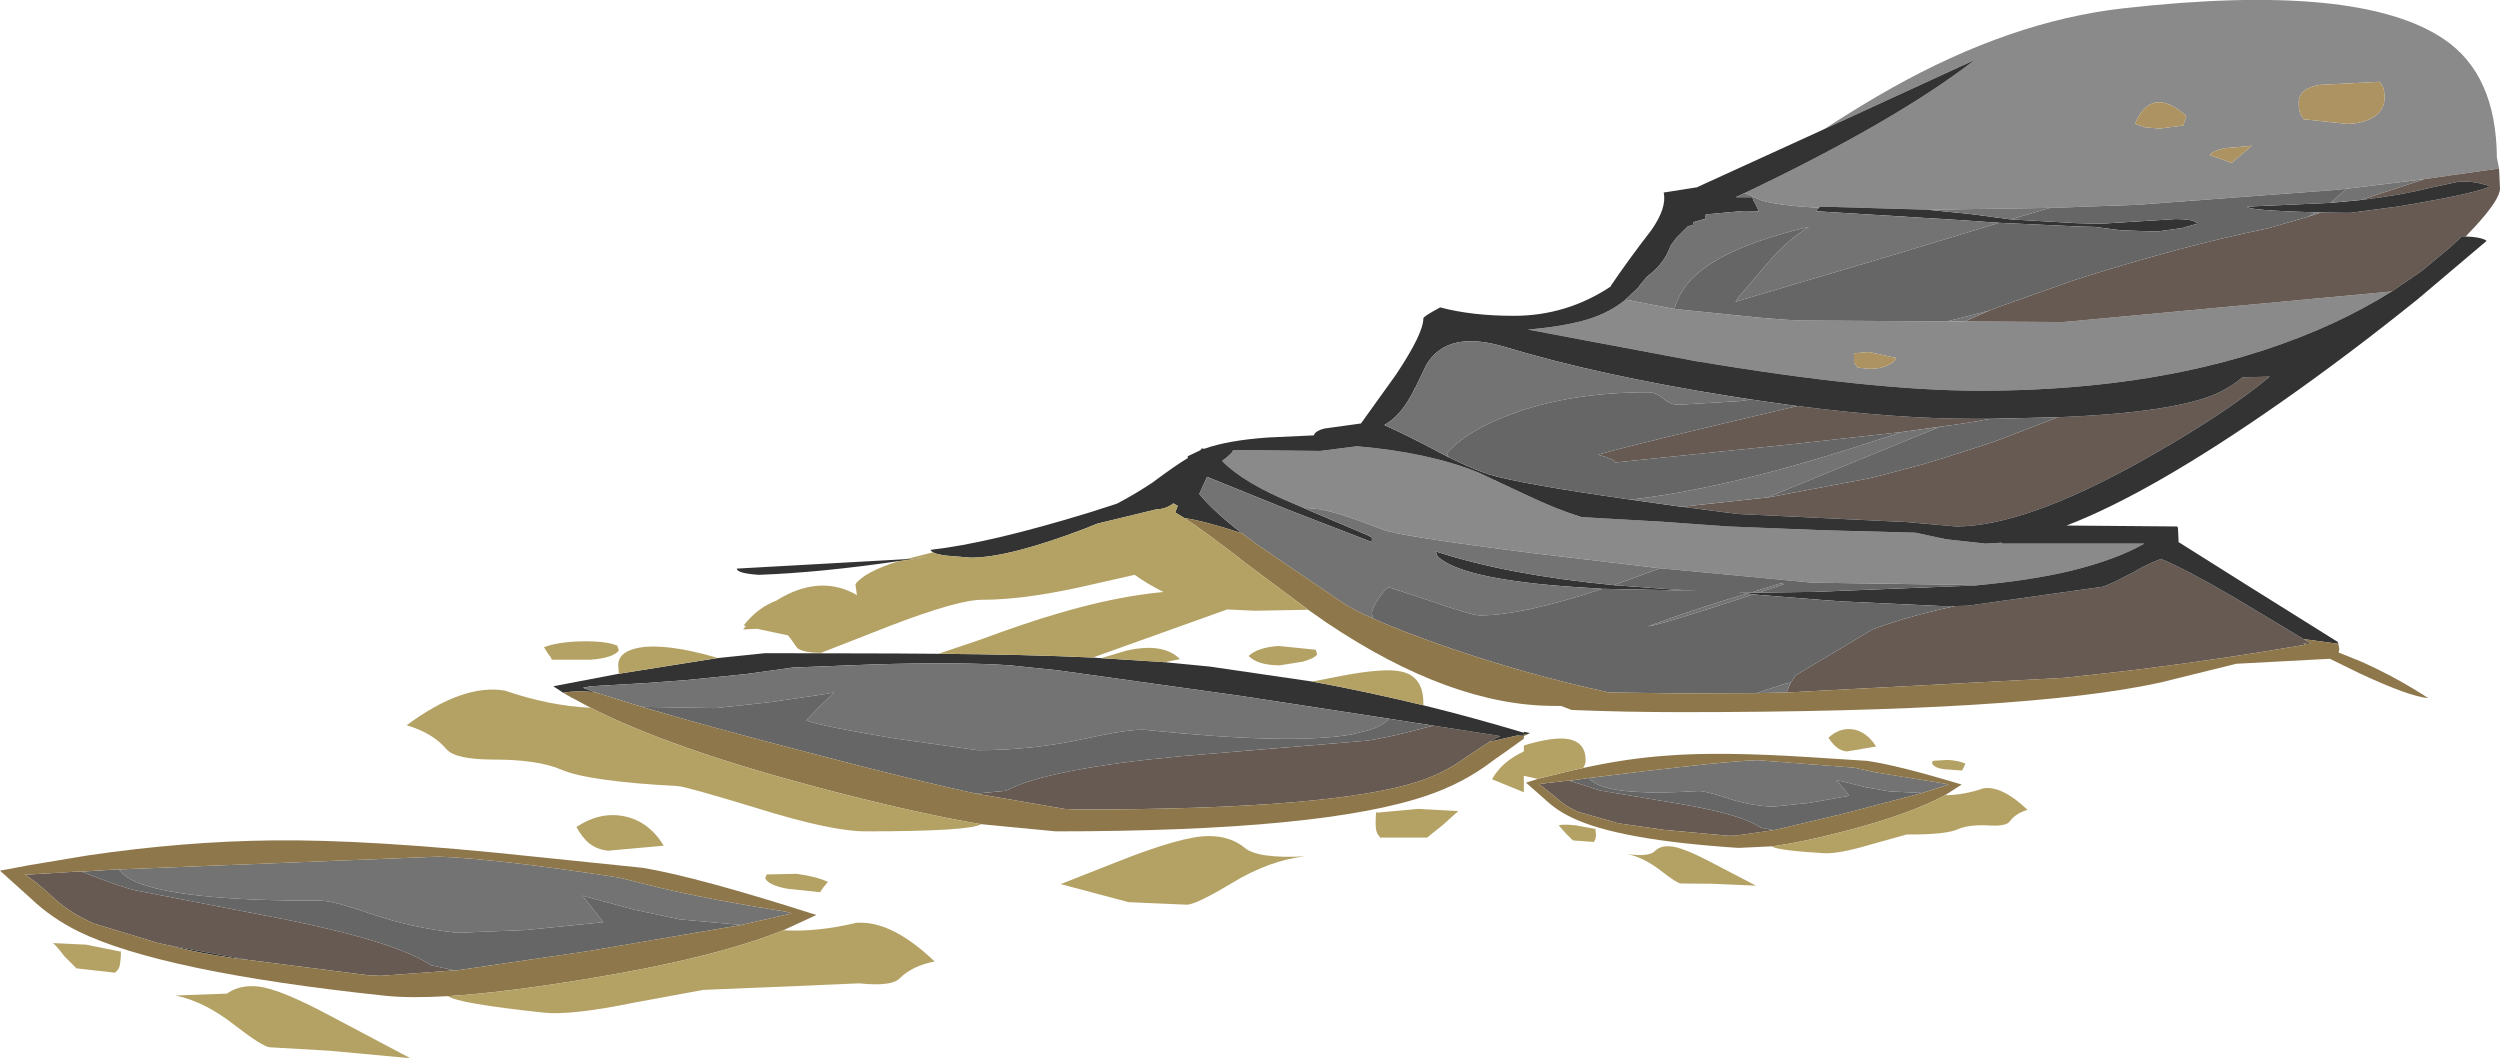 <?xml version="1.0" encoding="UTF-8" standalone="no"?>
<svg xmlns:ffdec="https://www.free-decompiler.com/flash" xmlns:xlink="http://www.w3.org/1999/xlink" ffdec:objectType="frame" height="169.55px" width="400.55px" xmlns="http://www.w3.org/2000/svg">
  <g transform="matrix(1.0, 0.0, 0.0, 1.0, 210.55, 9.6)">
    <use ffdec:characterId="539" height="169.55" transform="matrix(1.0, 0.0, 0.0, 1.0, -210.55, -9.6)" width="400.55" xlink:href="#shape0"/>
  </g>
  <defs>
    <g id="shape0" transform="matrix(1.0, 0.0, 0.0, 1.0, 210.55, 9.6)">
      <path d="M81.7 11.1 Q87.8 7.15 92.55 4.5 111.6 -6.2 129.5 -8.25 167.45 -12.55 181.05 -3.3 189.4 2.35 189.5 15.65 L189.85 17.4 182.05 18.5 177.9 19.1 165.35 20.65 163.35 20.85 131.35 23.25 130.85 23.25 118.4 23.7 98.3 24.0 81.25 23.5 81.0 23.5 80.9 23.7 Q74.15 23.3 71.65 22.5 L69.3 21.45 68.95 21.35 Q93.25 9.75 105.85 0.0 L81.7 11.1 M104.2 41.9 L120.0 42.0 172.65 37.1 Q168.35 39.8 163.3 42.15 152.45 47.15 139.55 49.85 124.45 53.0 106.6 53.0 89.45 53.0 61.1 48.25 L34.25 43.2 Q40.25 42.7 44.05 41.5 47.4 40.45 49.9 38.4 L57.7 39.9 71.9 41.35 75.95 41.65 78.0 41.75 101.4 41.9 104.2 41.9 M171.5 6.1 Q171.5 4.65 171.15 4.15 L170.75 3.5 161.1 4.0 Q157.75 4.55 157.75 6.85 157.75 8.3 158.15 8.85 L158.5 9.5 165.5 10.25 Q167.4 10.25 169.0 9.55 171.5 8.45 171.5 6.1 M150.25 13.75 L145.85 14.15 Q143.9 14.6 143.5 15.25 L147.0 16.5 150.25 13.75 M135.5 11.0 L139.25 10.5 139.75 9.0 Q134.2 4.0 131.5 10.25 L133.15 10.8 135.5 11.0 M91.95 48.9 Q93.05 48.4 93.25 47.75 L88.85 46.8 86.5 47.0 86.5 48.5 87.1 49.3 89.0 49.5 Q90.75 49.5 91.95 48.9 M105.95 84.2 L106.65 84.15 79.75 83.75 55.45 81.45 35.25 79.05 Q13.55 76.3 11.0 75.25 4.65 72.75 1.05 72.0 L-1.75 71.75 -3.4 71.05 Q-11.35 67.75 -14.75 64.25 -13.0 62.95 -13.0 62.5 L1.0 62.65 6.85 61.9 Q18.5 62.9 26.4 66.15 L34.1 69.75 Q38.8 72.0 42.85 73.25 L55.9 74.0 66.35 74.75 81.4 75.35 96.35 75.75 101.25 76.8 107.6 77.5 110.2 77.35 110.25 77.5 133.0 77.5 Q128.55 80.05 121.25 81.85 115.05 83.35 105.95 84.2" fill="#8a8a8a" fill-rule="evenodd" stroke="none"/>
      <path d="M189.85 17.4 L190.0 20.6 Q190.0 22.35 186.0 26.7 L185.05 27.7 184.5 28.3 183.85 28.25 183.25 28.9 183.05 29.05 182.9 29.2 181.75 30.25 177.4 33.85 172.65 37.1 120.0 42.0 104.2 41.9 108.2 40.15 108.25 40.15 109.6 39.6 120.6 35.7 121.1 35.5 Q138.55 29.9 152.75 27.0 L159.15 25.15 161.3 24.45 162.2 24.45 165.65 24.5 165.75 24.5 165.9 24.5 166.0 24.5 173.2 23.55 176.55 23.0 Q186.25 21.3 188.5 20.25 186.45 19.6 184.9 19.5 L183.4 19.5 178.55 20.55 Q174.0 21.7 167.65 22.45 L177.9 19.1 182.05 18.5 189.85 17.4 M77.45 55.45 Q93.25 57.5 105.6 57.5 L108.4 57.5 106.9 57.75 106.2 57.9 102.65 58.45 101.45 58.6 94.25 59.6 77.25 61.5 48.25 64.5 Q48.25 64.0 45.5 63.25 50.95 61.65 77.45 55.45 M119.15 57.25 Q138.15 56.5 144.95 53.3 147.05 52.3 148.75 50.85 L153.1 50.75 Q145.65 56.95 132.4 64.35 113.75 74.75 102.85 74.75 L95.0 74.05 67.85 72.75 59.8 71.7 59.05 71.6 58.85 71.6 72.6 70.1 73.0 70.05 88.35 67.15 88.85 67.05 91.3 66.45 97.65 64.75 101.3 63.65 108.7 61.25 110.45 60.6 119.15 57.25 M76.35 99.75 L76.4 99.75 77.15 98.6 89.45 91.25 91.55 90.5 Q96.95 88.7 102.7 87.5 L102.75 87.5 104.7 87.45 126.4 84.4 126.6 84.3 126.95 84.2 127.25 84.05 Q128.2 83.7 131.15 82.15 L132.65 81.3 Q134.2 80.5 135.7 79.95 139.75 81.65 147.05 85.9 L158.55 92.8 159.75 93.5 159.3 93.6 158.5 93.5 158.75 93.7 Q145.9 95.95 131.0 97.8 L120.25 99.0 75.7 101.35 76.35 99.75 M40.9 115.5 L41.45 115.65 45.8 117.05 58.9 119.25 Q68.5 120.9 71.55 123.0 L73.55 123.4 73.4 123.45 67.35 124.3 66.95 124.3 66.3 124.3 56.0 123.35 49.0 122.35 48.9 122.3 48.5 122.25 48.05 122.1 42.55 120.55 42.45 120.55 41.95 120.3 Q40.05 119.45 38.55 118.0 L36.05 116.05 36.55 115.95 40.45 115.5 40.9 115.5 M19.1 106.65 L20.0 106.8 28.7 108.15 29.85 108.35 Q29.1 108.65 28.1 109.25 L24.35 111.7 Q21.0 114.2 16.75 115.6 2.85 120.1 -37.65 120.1 L-39.1 120.05 -40.0 120.0 -53.6 117.65 -54.25 117.55 -54.2 117.55 -49.4 117.1 Q-42.65 113.55 -21.25 111.55 L8.1 109.1 Q11.25 108.75 17.75 107.0 L19.1 106.65 M-197.5 130.05 Q-197.0 130.2 -196.45 130.45 -191.15 132.55 -188.6 133.1 L-164.4 137.8 Q-146.85 141.4 -141.5 145.05 L-137.65 145.9 -138.1 145.9 -149.65 146.75 -150.4 146.7 -151.6 146.65 -170.75 144.2 -183.55 141.85 -183.8 141.8 -184.5 141.65 -185.35 141.45 -195.4 138.4 -195.55 138.35 -196.4 137.95 Q-199.8 136.35 -202.35 133.9 -205.15 131.3 -206.6 130.55 L-205.65 130.5 -198.3 130.05 -197.5 130.05" fill="#665a53" fill-rule="evenodd" stroke="none"/>
      <path d="M183.85 28.25 L185.55 28.35 Q187.4 28.55 187.85 29.0 L176.8 38.35 Q165.75 47.25 154.9 54.85 134.1 69.4 120.55 74.6 L138.25 74.75 138.4 74.95 138.5 77.0 138.5 77.25 149.7 84.3 164.0 93.25 164.1 93.55 158.55 92.8 147.05 85.9 Q139.75 81.65 135.7 79.95 134.2 80.5 132.65 81.3 L131.15 82.15 Q128.2 83.7 127.25 84.05 L126.95 84.2 126.6 84.3 126.4 84.4 104.7 87.45 102.75 87.5 102.7 87.5 100.5 87.5 85.5 86.8 85.0 86.8 84.0 86.7 83.6 86.7 83.25 86.65 82.95 86.65 82.55 86.6 82.25 86.6 71.05 85.7 70.45 85.6 69.45 85.5 69.4 85.5 68.0 85.3 67.85 85.3 69.95 85.35 70.0 85.35 71.25 85.35 78.5 85.25 79.65 85.25 105.95 84.2 Q115.05 83.35 121.25 81.85 128.55 80.05 133.0 77.5 L110.25 77.5 110.2 77.35 107.6 77.5 101.25 76.8 96.35 75.75 81.4 75.35 66.35 74.75 55.9 74.0 42.85 73.25 Q38.8 72.0 34.1 69.75 L26.4 66.15 Q18.5 62.9 6.85 61.9 L1.0 62.65 -13.0 62.5 Q-13.0 62.95 -14.75 64.25 -11.35 67.75 -3.4 71.05 L-1.75 71.75 -1.2 72.0 8.8 76.25 8.85 76.3 9.25 76.5 9.25 77.25 -3.7 72.25 -17.15 66.8 -18.4 69.55 Q-16.05 72.4 -11.55 75.85 -17.6 73.85 -20.8 73.4 L-22.25 72.5 -21.85 71.45 -22.55 71.05 Q-23.8 72.0 -25.25 72.0 L-34.75 74.3 -36.6 75.05 Q-48.9 79.75 -55.0 79.75 L-59.2 79.4 -59.5 79.35 -60.6 79.1 -61.05 78.9 -61.1 78.9 -61.5 78.5 Q-52.05 77.45 -35.8 72.45 L-31.6 71.1 Q-28.65 69.55 -25.95 67.75 -22.05 64.85 -20.25 63.8 L-20.25 63.5 -18.25 62.55 -18.0 62.25 -17.6 62.3 Q-13.8 60.95 -7.45 60.5 L0.0 60.15 0.0 60.0 Q0.4 59.35 1.7 59.05 L7.5 58.25 13.1 50.45 Q17.5 43.85 17.5 41.4 17.5 41.1 20.2 39.65 25.25 41.0 32.0 41.0 40.5 41.0 47.6 36.25 L47.5 36.25 Q50.15 32.3 54.05 27.25 56.55 23.65 56.0 21.25 L61.4 20.4 61.45 20.35 81.7 11.1 105.85 0.0 Q93.25 9.75 68.95 21.35 L67.65 21.95 67.6 22.0 70.25 22.0 Q70.25 22.4 70.75 23.15 L71.25 24.25 68.85 24.2 68.25 24.25 62.75 24.75 Q62.7 25.95 62.5 25.5 L60.75 26.0 Q60.65 26.9 60.5 26.5 L60.45 26.5 59.85 26.7 58.0 28.55 57.1 29.8 56.8 30.55 Q55.75 32.95 53.35 34.7 L52.15 36.15 52.05 36.3 51.95 36.45 49.9 38.4 Q47.4 40.45 44.05 41.5 40.25 42.7 34.25 43.2 L61.1 48.25 Q89.45 53.0 106.6 53.0 124.45 53.0 139.55 49.85 152.45 47.15 163.3 42.15 168.35 39.8 172.65 37.1 L177.4 33.85 181.75 30.25 182.9 29.2 183.05 29.05 183.25 28.9 183.85 28.25 M-35.45 95.75 L-34.1 95.85 -23.9 96.5 -16.7 97.2 -0.3 99.6 Q8.4 101.2 17.5 103.4 25.4 105.35 33.6 107.8 L33.6 107.65 34.6 107.85 34.25 108.0 33.6 108.0 33.6 108.3 32.5 108.25 28.1 109.25 Q29.1 108.65 29.85 108.35 L28.7 108.15 20.0 106.8 19.1 106.65 16.1 106.2 12.0 105.55 -11.75 101.9 -41.05 97.8 -48.75 97.0 Q-56.55 96.45 -70.45 96.85 L-83.5 97.35 -91.05 98.4 -100.5 99.35 -107.15 99.85 -115.9 100.35 -117.15 100.6 -115.25 101.3 Q-118.3 101.0 -120.3 101.4 L-121.9 100.35 -111.4 98.35 -95.7 95.85 -87.95 95.05 -66.9 95.1 -60.2 95.15 Q-46.5 95.25 -35.45 95.75 M-66.55 80.3 Q-79.2 82.15 -89.0 82.5 -92.5 82.25 -92.5 81.5 L-64.7 79.95 -61.9 79.6 -65.35 80.15 -66.5 80.3 -66.55 80.3 M80.9 23.7 L81.0 23.5 81.25 23.5 98.3 24.0 105.2 24.7 111.6 25.55 122.1 26.15 126.0 26.25 138.0 25.5 Q141.15 25.5 141.5 26.25 L139.0 26.95 135.0 27.5 129.25 27.3 125.0 26.75 122.75 26.7 109.75 26.1 104.05 25.7 80.5 24.25 Q80.5 23.95 80.75 23.8 L80.9 23.7 M167.65 22.45 Q174.0 21.7 178.55 20.55 L183.4 19.5 184.9 19.5 Q186.45 19.6 188.5 20.25 186.25 21.3 176.55 23.0 L173.2 23.55 166.0 24.5 165.9 24.5 165.75 24.5 165.65 24.5 162.2 24.45 159.8 24.4 156.8 24.3 Q149.5 24.0 149.5 23.5 L162.9 22.9 167.65 22.45 M108.4 57.5 L105.6 57.5 Q93.25 57.5 77.45 55.45 L76.9 55.4 76.3 55.3 75.55 55.2 70.65 54.5 66.45 53.85 Q45.5 50.5 30.6 46.0 21.4 43.2 18.0 48.8 L16.25 52.45 16.2 52.45 15.85 53.2 15.5 53.85 15.4 54.0 Q13.7 57.1 11.25 58.5 15.15 60.25 20.95 63.35 L21.55 63.65 Q25.15 65.45 28.0 66.4 33.1 67.95 50.7 70.45 L58.85 71.6 59.05 71.6 59.8 71.7 67.85 72.75 95.0 74.05 102.85 74.75 Q113.75 74.75 132.4 64.35 145.65 56.95 153.1 50.75 L148.75 50.85 Q147.05 52.3 144.95 53.3 138.15 56.5 119.15 57.25 L108.4 57.5 M48.0 84.15 L57.55 84.85 61.35 85.05 46.65 84.75 46.25 84.75 44.9 84.65 Q23.75 83.5 19.75 79.5 L19.5 78.75 Q30.9 82.5 48.0 84.15 M-183.55 141.85 L-170.75 144.2 Q-177.15 143.5 -183.55 141.85" fill="#333333" fill-rule="evenodd" stroke="none"/>
      <path d="M171.5 6.1 Q171.5 8.45 169.0 9.55 167.4 10.25 165.5 10.25 L158.5 9.5 158.15 8.85 Q157.75 8.3 157.75 6.85 157.75 4.55 161.1 4.0 L170.75 3.5 171.15 4.15 Q171.5 4.65 171.5 6.1 M150.25 13.75 L147.0 16.5 143.5 15.25 Q143.9 14.6 145.85 14.15 L150.25 13.75 M135.5 11.0 L133.15 10.8 131.5 10.25 Q134.2 4.0 139.75 9.0 L139.25 10.5 135.5 11.0 M91.95 48.9 Q90.75 49.5 89.0 49.5 L87.1 49.3 86.5 48.5 86.5 47.0 88.85 46.8 93.25 47.75 Q93.05 48.4 91.95 48.9" fill="#ad9361" fill-rule="evenodd" stroke="none"/>
      <path d="M68.95 21.35 L69.3 21.45 71.65 22.5 Q74.15 23.3 80.9 23.7 L80.75 23.8 Q80.5 23.95 80.5 24.25 L104.05 25.7 109.75 26.1 93.45 31.05 67.5 38.75 68.0 38.0 72.8 32.4 Q75.65 29.0 79.25 26.75 65.95 29.9 60.95 34.65 58.65 36.8 57.7 39.9 L49.9 38.4 51.95 36.45 52.05 36.3 52.15 36.15 53.35 34.7 Q55.75 32.95 56.8 30.55 L57.1 29.8 58.0 28.55 59.85 26.7 60.45 26.5 60.5 26.5 Q60.65 26.9 60.75 26.0 L62.5 25.5 Q62.7 25.95 62.75 24.75 L68.25 24.25 68.85 24.2 71.25 24.25 70.75 23.15 Q70.25 22.4 70.25 22.0 L67.6 22.0 67.65 21.95 68.95 21.35 M98.3 24.0 L118.4 23.7 117.75 23.75 111.6 25.55 105.2 24.7 98.3 24.0 M165.35 20.65 L177.9 19.1 167.65 22.45 162.9 22.9 165.35 20.65 M162.2 24.45 L161.3 24.45 159.15 25.15 160.45 24.45 159.8 24.4 162.2 24.45 M108.2 40.15 L104.2 41.9 101.4 41.9 108.2 40.15 M58.85 71.6 L50.7 70.45 Q65.3 68.8 85.9 62.3 L94.25 59.6 101.45 58.6 100.2 58.8 72.6 70.1 58.85 71.6 M21.55 63.65 L20.95 63.35 Q15.15 60.25 11.25 58.5 13.7 57.1 15.4 54.0 L15.5 53.85 15.85 53.2 16.2 52.45 16.25 52.45 18.0 48.8 Q21.4 43.2 30.6 46.0 45.5 50.5 66.45 53.85 L70.65 54.5 69.95 54.4 68.45 54.65 58.35 55.25 Q57.1 55.25 55.95 54.25 54.75 53.25 53.5 53.25 41.05 53.25 31.6 56.75 24.45 59.4 21.25 63.0 L21.55 63.65 M70.45 85.6 Q55.45 90.55 53.5 90.75 59.0 88.7 66.05 86.5 L69.4 85.5 69.45 85.5 70.45 85.6 M70.0 85.35 L74.25 84.0 Q75.0 83.75 75.25 84.0 L71.25 85.35 70.0 85.35 M55.45 81.45 L48.0 84.15 Q30.9 82.5 19.5 78.75 L19.75 79.5 Q23.75 83.5 44.9 84.65 L46.25 84.75 46.0 84.8 Q33.25 89.0 26.6 89.0 25.25 89.0 18.85 86.75 L12.0 84.5 Q11.6 84.5 10.5 86.05 9.25 87.75 9.25 88.75 L9.45 89.5 Q5.9 87.95 4.25 86.75 L-9.35 77.5 -11.55 75.85 Q-16.05 72.4 -18.4 69.55 L-17.15 66.8 -3.7 72.25 9.25 77.25 9.25 76.5 8.85 76.3 8.8 76.25 -1.2 72.0 -1.75 71.75 1.05 72.0 Q4.65 72.75 11.0 75.25 13.55 76.3 35.25 79.05 L55.45 81.45 M70.9 101.45 L75.25 100.0 76.35 99.75 75.7 101.35 70.9 101.45 M97.45 117.45 L92.2 117.2 88.25 116.5 83.65 115.35 84.75 116.65 85.75 117.9 79.25 119.05 73.45 119.65 Q69.55 119.45 65.8 118.15 62.45 117.05 61.4 117.15 49.3 117.9 45.45 116.1 L44.3 115.4 44.0 115.05 Q65.95 112.3 71.05 112.2 L86.55 113.4 89.95 114.15 101.05 115.95 101.65 116.1 97.45 117.45 M12.0 105.55 Q11.05 106.65 8.9 107.35 L5.85 108.1 Q-3.9 109.75 -26.9 107.35 -29.25 107.1 -36.7 108.75 -45.15 110.6 -53.9 110.6 L-66.95 108.75 Q-78.65 106.8 -81.4 105.85 L-79.35 103.7 -76.9 101.35 -78.65 101.65 -87.15 102.9 -95.9 103.85 -107.75 103.65 -115.25 101.3 -117.15 100.6 -115.9 100.35 -107.15 99.85 -100.5 99.35 -91.05 98.4 -83.5 97.35 -70.45 96.85 Q-56.55 96.45 -48.75 97.0 L-41.05 97.8 -11.75 101.9 12.0 105.55 M-91.8 138.6 L-101.65 137.7 -108.9 136.15 -117.25 133.9 -115.45 136.15 -113.9 138.15 -126.2 139.4 -137.25 139.85 Q-144.5 139.1 -151.3 136.75 -157.35 134.65 -159.35 134.7 -182.2 134.75 -189.1 131.55 -190.35 130.95 -191.0 130.25 L-191.5 129.7 -140.25 127.65 Q-130.9 128.0 -111.4 131.0 L-105.2 132.55 Q-96.85 134.55 -84.75 136.45 L-83.7 136.75 -91.8 138.6" fill="#737373" fill-rule="evenodd" stroke="none"/>
      <path d="M118.4 23.7 L130.85 23.25 131.35 23.25 163.35 20.85 165.35 20.65 162.9 22.9 149.5 23.5 Q149.5 24.0 156.8 24.3 L159.8 24.4 160.45 24.45 159.15 25.15 152.75 27.0 Q138.55 29.9 121.1 35.5 L120.6 35.7 109.6 39.6 108.25 40.15 108.2 40.15 101.4 41.9 78.0 41.75 75.95 41.65 71.9 41.35 57.7 39.9 Q58.65 36.8 60.95 34.65 65.95 29.9 79.25 26.75 75.65 29.0 72.8 32.4 L68.0 38.0 67.5 38.75 93.45 31.05 109.75 26.1 122.75 26.7 125.0 26.75 129.25 27.3 135.0 27.5 139.0 26.95 141.5 26.25 Q141.15 25.5 138.0 25.5 L126.0 26.25 122.1 26.15 111.6 25.55 117.75 23.75 118.4 23.7 M108.4 57.5 L119.15 57.25 110.45 60.6 108.7 61.25 101.3 63.65 97.65 64.75 91.3 66.45 88.85 67.05 88.35 67.15 73.0 70.05 72.6 70.1 100.2 58.8 101.45 58.6 102.65 58.45 106.2 57.9 106.9 57.75 108.4 57.5 M50.7 70.45 Q33.1 67.95 28.0 66.4 25.15 65.45 21.55 63.65 L21.25 63.0 Q24.45 59.4 31.6 56.75 41.05 53.25 53.5 53.25 54.75 53.25 55.95 54.25 57.1 55.25 58.35 55.25 L68.45 54.65 69.95 54.4 70.65 54.5 75.55 55.2 76.3 55.3 76.9 55.4 77.45 55.45 Q50.95 61.65 45.5 63.25 48.25 64.0 48.25 64.5 L77.25 61.5 94.25 59.6 85.9 62.3 Q65.3 68.8 50.7 70.45 M70.45 85.6 L71.05 85.7 82.25 86.6 82.55 86.6 82.95 86.65 83.25 86.65 83.6 86.7 84.0 86.7 85.0 86.8 85.5 86.8 100.5 87.5 102.7 87.5 Q96.95 88.7 91.55 90.5 L89.45 91.25 77.15 98.6 76.4 99.75 76.35 99.75 75.25 100.0 70.9 101.45 59.0 101.5 47.25 101.35 Q33.65 98.4 20.5 93.8 13.65 91.4 9.45 89.5 L9.25 88.75 Q9.25 87.75 10.5 86.05 11.6 84.5 12.0 84.5 L18.85 86.75 Q25.25 89.0 26.6 89.0 33.25 89.0 46.0 84.8 L46.25 84.75 46.65 84.75 61.35 85.05 57.55 84.85 48.0 84.15 55.45 81.45 79.75 83.75 106.65 84.15 105.95 84.2 79.65 85.25 78.5 85.25 71.25 85.35 75.25 84.0 Q75.0 83.75 74.25 84.0 L70.0 85.35 69.95 85.35 67.85 85.3 68.0 85.3 69.4 85.5 66.05 86.5 Q59.0 88.7 53.5 90.75 55.45 90.55 70.45 85.6 M44.0 115.05 L44.3 115.4 45.45 116.1 Q49.3 117.9 61.4 117.15 62.45 117.05 65.8 118.15 69.55 119.45 73.45 119.65 L79.25 119.05 85.75 117.9 84.75 116.65 83.65 115.35 88.25 116.5 92.2 117.2 97.45 117.45 84.7 120.8 73.7 123.4 73.55 123.4 71.55 123.0 Q68.5 120.9 58.9 119.25 L45.8 117.05 41.45 115.65 40.9 115.5 42.6 115.25 43.65 115.1 44.0 115.05 M19.1 106.65 L17.75 107.0 Q11.25 108.75 8.1 109.1 L-21.25 111.55 Q-42.65 113.55 -49.4 117.1 L-54.2 117.55 Q-64.1 115.4 -79.0 111.5 -97.35 106.75 -107.75 103.65 L-95.9 103.85 -87.15 102.9 -78.65 101.65 -76.9 101.35 -79.35 103.7 -81.4 105.85 Q-78.65 106.8 -66.95 108.75 L-53.9 110.6 Q-45.15 110.6 -36.7 108.75 -29.25 107.1 -26.9 107.35 -3.9 109.75 5.85 108.1 L8.9 107.35 Q11.05 106.65 12.0 105.55 L16.1 106.2 19.1 106.65 M-191.5 129.7 L-191.0 130.25 Q-190.35 130.95 -189.1 131.55 -182.2 134.75 -159.35 134.7 -157.35 134.65 -151.3 136.75 -144.5 139.1 -137.25 139.85 L-126.2 139.4 -113.9 138.15 -115.45 136.15 -117.25 133.9 -108.9 136.15 -101.65 137.7 -91.8 138.6 -116.4 142.8 -137.55 145.9 -137.65 145.9 -141.5 145.05 Q-146.85 141.4 -164.4 137.8 L-188.6 133.1 Q-191.15 132.55 -196.45 130.45 -197.0 130.2 -197.5 130.05 L-194.2 129.85 -192.15 129.7 -191.5 129.7" fill="#666666" fill-rule="evenodd" stroke="none"/>
      <path d="M164.1 93.55 L164.25 94.35 164.15 94.95 167.75 96.4 Q173.45 98.95 178.5 102.25 175.5 102.0 167.65 98.35 L162.75 95.95 147.75 96.75 135.6 99.75 Q114.1 104.5 59.0 104.5 49.7 104.5 41.25 104.15 L39.55 103.5 38.5 103.5 Q21.9 103.5 2.05 90.2 L-0.95 88.1 -10.6 80.9 -10.8 80.75 -11.65 80.1 -12.0 79.8 Q-17.85 75.3 -20.8 73.4 -17.6 73.85 -11.55 75.85 L-9.35 77.5 4.25 86.75 Q5.9 87.95 9.45 89.5 13.65 91.4 20.5 93.8 33.65 98.4 47.25 101.35 L59.0 101.5 70.9 101.45 75.7 101.35 120.25 99.0 131.0 97.8 Q145.9 95.95 158.75 93.7 L158.5 93.5 159.3 93.6 159.75 93.5 158.55 92.8 164.1 93.55 M34.25 108.0 L34.3 108.0 33.6 108.35 33.6 108.75 30.05 111.3 29.95 111.35 29.8 111.45 29.7 111.55 29.1 111.95 28.85 112.15 28.6 112.3 28.3 112.55 28.15 112.65 Q23.85 115.85 18.4 117.75 1.7 123.6 -41.4 123.6 L-53.35 122.45 Q-63.85 120.7 -79.75 116.5 -103.25 110.25 -115.9 103.8 L-119.55 101.85 -120.3 101.4 Q-118.3 101.0 -115.25 101.3 L-107.75 103.65 Q-97.35 106.75 -79.0 111.5 -64.1 115.4 -54.2 117.55 L-54.25 117.55 -53.6 117.65 -40.0 120.0 -39.1 120.05 -37.65 120.1 Q2.85 120.1 16.75 115.6 21.0 114.2 24.35 111.7 L28.1 109.25 32.5 108.25 33.6 108.3 33.6 108.0 34.25 108.0 M97.45 117.45 L101.65 116.1 101.05 115.95 89.95 114.15 86.55 113.4 71.05 112.2 Q65.95 112.3 44.0 115.05 L43.65 115.1 42.6 115.25 40.9 115.5 40.45 115.5 36.55 115.95 36.05 116.05 38.55 118.0 Q40.05 119.45 41.95 120.3 L42.45 120.55 42.55 120.55 48.05 122.1 48.5 122.25 48.9 122.3 49.0 122.35 56.0 123.35 66.3 124.3 66.95 124.3 67.35 124.3 73.4 123.45 73.55 123.4 73.7 123.4 84.7 120.8 97.45 117.45 M35.85 115.2 L36.4 115.05 41.25 113.85 43.1 113.45 Q50.1 111.9 56.75 111.45 65.05 110.8 79.2 111.7 L88.55 112.3 Q93.3 112.95 103.75 116.1 L101.1 117.8 Q95.5 120.85 85.1 123.55 78.05 125.4 73.3 126.0 L68.0 126.25 Q48.75 125.0 41.3 121.4 38.85 120.25 36.9 118.4 L33.95 115.8 35.85 115.2 M-91.8 138.6 L-83.7 136.75 -84.75 136.45 Q-96.85 134.55 -105.2 132.55 L-111.4 131.0 Q-130.9 128.0 -140.25 127.65 L-191.5 129.7 -192.15 129.7 -194.2 129.85 -197.5 130.05 -198.3 130.05 -205.65 130.5 -206.6 130.55 Q-205.15 131.3 -202.35 133.9 -199.8 136.35 -196.4 137.95 L-195.55 138.35 -195.4 138.4 -185.35 141.45 -184.5 141.65 -183.8 141.8 -183.55 141.85 Q-177.15 143.5 -170.75 144.2 L-151.6 146.65 -150.4 146.7 -149.65 146.75 -138.1 145.9 -137.65 145.9 -137.55 145.9 -116.4 142.8 -91.8 138.6 M-85.05 139.45 Q-96.15 143.9 -116.25 147.2 -129.85 149.45 -138.75 150.0 -144.85 150.35 -148.75 149.95 -184.6 146.15 -197.95 139.65 -202.3 137.5 -205.55 134.4 L-210.55 129.9 -205.75 129.0 -196.45 127.45 Q-181.05 125.2 -166.9 125.05 -151.2 124.85 -124.95 127.65 L-107.5 129.45 Q-98.65 130.95 -79.75 137.0 L-85.05 139.45" fill="#8e774a" fill-rule="evenodd" stroke="none"/>
      <path d="M-0.95 88.1 L-9.5 88.25 -13.95 88.05 -35.45 95.75 Q-46.5 95.25 -60.2 95.15 L-53.95 93.05 Q-45.95 90.1 -40.9 88.65 -31.75 85.95 -24.15 85.25 -26.9 83.85 -28.75 82.5 L-37.6 84.5 Q-46.75 86.5 -53.25 86.5 -57.1 86.5 -68.15 90.75 L-79.0 95.0 Q-81.75 95.0 -82.8 94.25 L-83.9 92.7 -84.3 92.2 -89.25 91.15 -91.5 91.25 -91.05 90.7 -91.4 90.6 Q-89.15 87.75 -86.2 86.65 L-85.2 86.05 Q-78.75 82.55 -73.25 85.75 L-73.5 84.0 Q-72.0 82.0 -66.55 80.3 L-66.5 80.3 -65.35 80.15 -61.9 79.6 -64.7 79.95 -65.65 80.05 -61.1 78.9 -61.05 78.9 -60.6 79.1 -59.5 79.35 -59.2 79.4 -55.0 79.75 Q-48.9 79.75 -36.6 75.05 L-34.75 74.3 -25.25 72.0 Q-23.8 72.0 -22.55 71.05 L-21.85 71.45 -22.25 72.5 -20.8 73.4 Q-17.85 75.3 -12.0 79.8 L-11.65 80.1 -10.8 80.75 -10.6 80.9 -0.95 88.1 M-34.1 95.85 L-30.1 94.65 Q-24.2 93.3 -21.5 96.0 L-23.9 96.5 -34.1 95.85 M-0.3 99.6 L3.8 98.8 Q11.15 97.35 14.0 98.0 17.5 98.8 17.5 103.0 L17.5 103.4 Q8.4 101.2 -0.3 99.6 M-53.35 122.45 Q-55.15 123.6 -71.9 123.6 -77.25 123.6 -88.9 120.0 -100.7 116.4 -101.9 116.35 -116.25 115.6 -120.65 113.7 -124.4 112.1 -131.4 112.1 -137.65 112.1 -139.05 110.4 -141.2 107.85 -145.4 106.6 -136.35 99.9 -129.65 101.05 -122.5 103.5 -115.9 103.8 -103.25 110.25 -79.75 116.5 -63.85 120.7 -53.35 122.45 M-111.4 98.35 L-111.5 97.0 Q-111.5 94.75 -108.05 94.15 -103.75 93.45 -95.75 95.75 L-95.7 95.85 -111.4 98.35 M0.5 95.25 Q0.1 95.85 -1.75 96.4 L-5.5 97.0 Q-9.0 97.0 -10.5 95.5 -9.0 94.1 -5.65 93.9 L0.25 94.5 0.5 95.25 M43.1 113.45 L41.25 113.85 36.4 115.05 35.85 115.2 33.6 114.7 33.6 117.35 32.9 117.05 28.5 115.25 Q30.1 112.4 33.6 110.8 L33.6 109.85 Q35.1 109.35 36.95 109.0 43.5 107.75 43.5 112.2 43.5 112.85 43.1 113.45 M73.3 126.0 Q78.05 125.4 85.1 123.55 95.5 120.85 101.1 117.8 104.05 117.8 107.25 116.7 110.2 116.25 114.3 120.15 112.45 120.7 111.5 121.95 110.9 122.85 108.1 122.65 104.95 122.5 103.3 123.2 101.35 124.15 94.95 124.1 L89.2 125.7 Q84.0 127.25 81.65 127.1 74.15 126.65 73.3 126.0 M55.55 129.9 Q52.75 127.75 50.2 127.25 53.6 127.7 54.55 126.8 55.5 125.85 57.05 126.0 58.95 126.1 63.6 128.55 L70.8 132.3 63.85 132.0 58.75 131.95 Q58.1 131.9 55.55 129.9 M45.0 123.2 L45.05 123.1 45.15 124.05 Q45.15 124.85 44.95 125.05 L44.8 125.3 41.45 125.05 40.3 123.9 39.2 122.65 Q39.75 122.4 42.0 122.65 L45.0 123.2 M20.65 122.55 L18.1 124.6 10.6 124.6 10.25 124.15 Q9.85 123.7 9.85 122.2 9.85 120.65 10.0 120.45 L10.1 120.6 16.7 120.0 23.1 120.35 20.65 122.55 M104.35 112.75 L104.05 113.4 103.8 113.85 101.0 113.65 Q99.35 113.45 99.0 112.7 L99.1 112.3 101.6 112.15 Q103.4 112.3 104.35 112.75 M90.05 110.0 L85.35 110.8 Q84.4 110.7 83.75 110.15 83.1 109.65 82.4 108.6 84.2 106.95 86.3 107.25 88.5 107.6 90.05 110.0 M-123.4 94.1 Q-121.25 93.25 -117.3 93.15 -113.35 93.1 -111.65 93.85 L-111.4 94.6 Q-112.2 95.8 -115.9 96.1 L-122.15 96.1 Q-122.15 95.85 -122.7 95.2 L-123.4 94.1 M-118.2 122.9 Q-114.5 120.45 -110.7 121.15 -106.65 121.9 -104.2 125.9 L-113.15 126.7 Q-114.9 126.5 -116.1 125.55 -117.2 124.7 -118.2 122.9 M-84.35 132.8 Q-87.45 132.25 -87.95 131.1 L-87.7 130.5 -82.95 130.4 Q-79.65 130.85 -77.9 131.7 L-78.65 132.6 -79.15 133.35 -84.35 132.8 M-138.75 150.0 Q-129.85 149.45 -116.25 147.2 -96.15 143.9 -85.05 139.45 -79.55 139.75 -73.35 138.25 -67.7 137.85 -60.8 144.45 -64.4 145.15 -66.4 147.15 -67.7 148.5 -72.9 147.95 L-82.0 148.35 -97.85 149.0 -109.0 151.05 Q-118.95 153.1 -123.4 152.65 -137.35 151.15 -138.75 150.0 M-144.8 159.95 L-157.75 158.75 -167.3 158.2 Q-168.5 158.1 -172.95 154.65 -177.7 150.9 -182.4 149.9 L-174.2 149.6 Q-172.15 148.15 -169.25 148.45 -165.75 148.8 -157.55 153.2 L-144.8 159.95 M-29.7 134.95 L-40.6 132.05 -31.35 128.4 Q-21.1 124.35 -16.9 124.35 -13.4 124.35 -11.1 126.25 -9.0 128.0 -1.4 127.6 -7.1 128.2 -13.2 131.9 -18.95 135.35 -20.4 135.35 L-29.7 134.95 M-198.3 145.55 L-200.25 143.6 Q-201.4 142.05 -202.05 141.5 L-196.75 141.75 -191.3 142.85 -191.25 142.75 Q-191.1 142.9 -191.25 144.25 -191.35 145.55 -191.75 145.85 L-192.1 146.25 -198.3 145.55" fill="#b4a265" fill-rule="evenodd" stroke="none"/>
    </g>
  </defs>
</svg>
